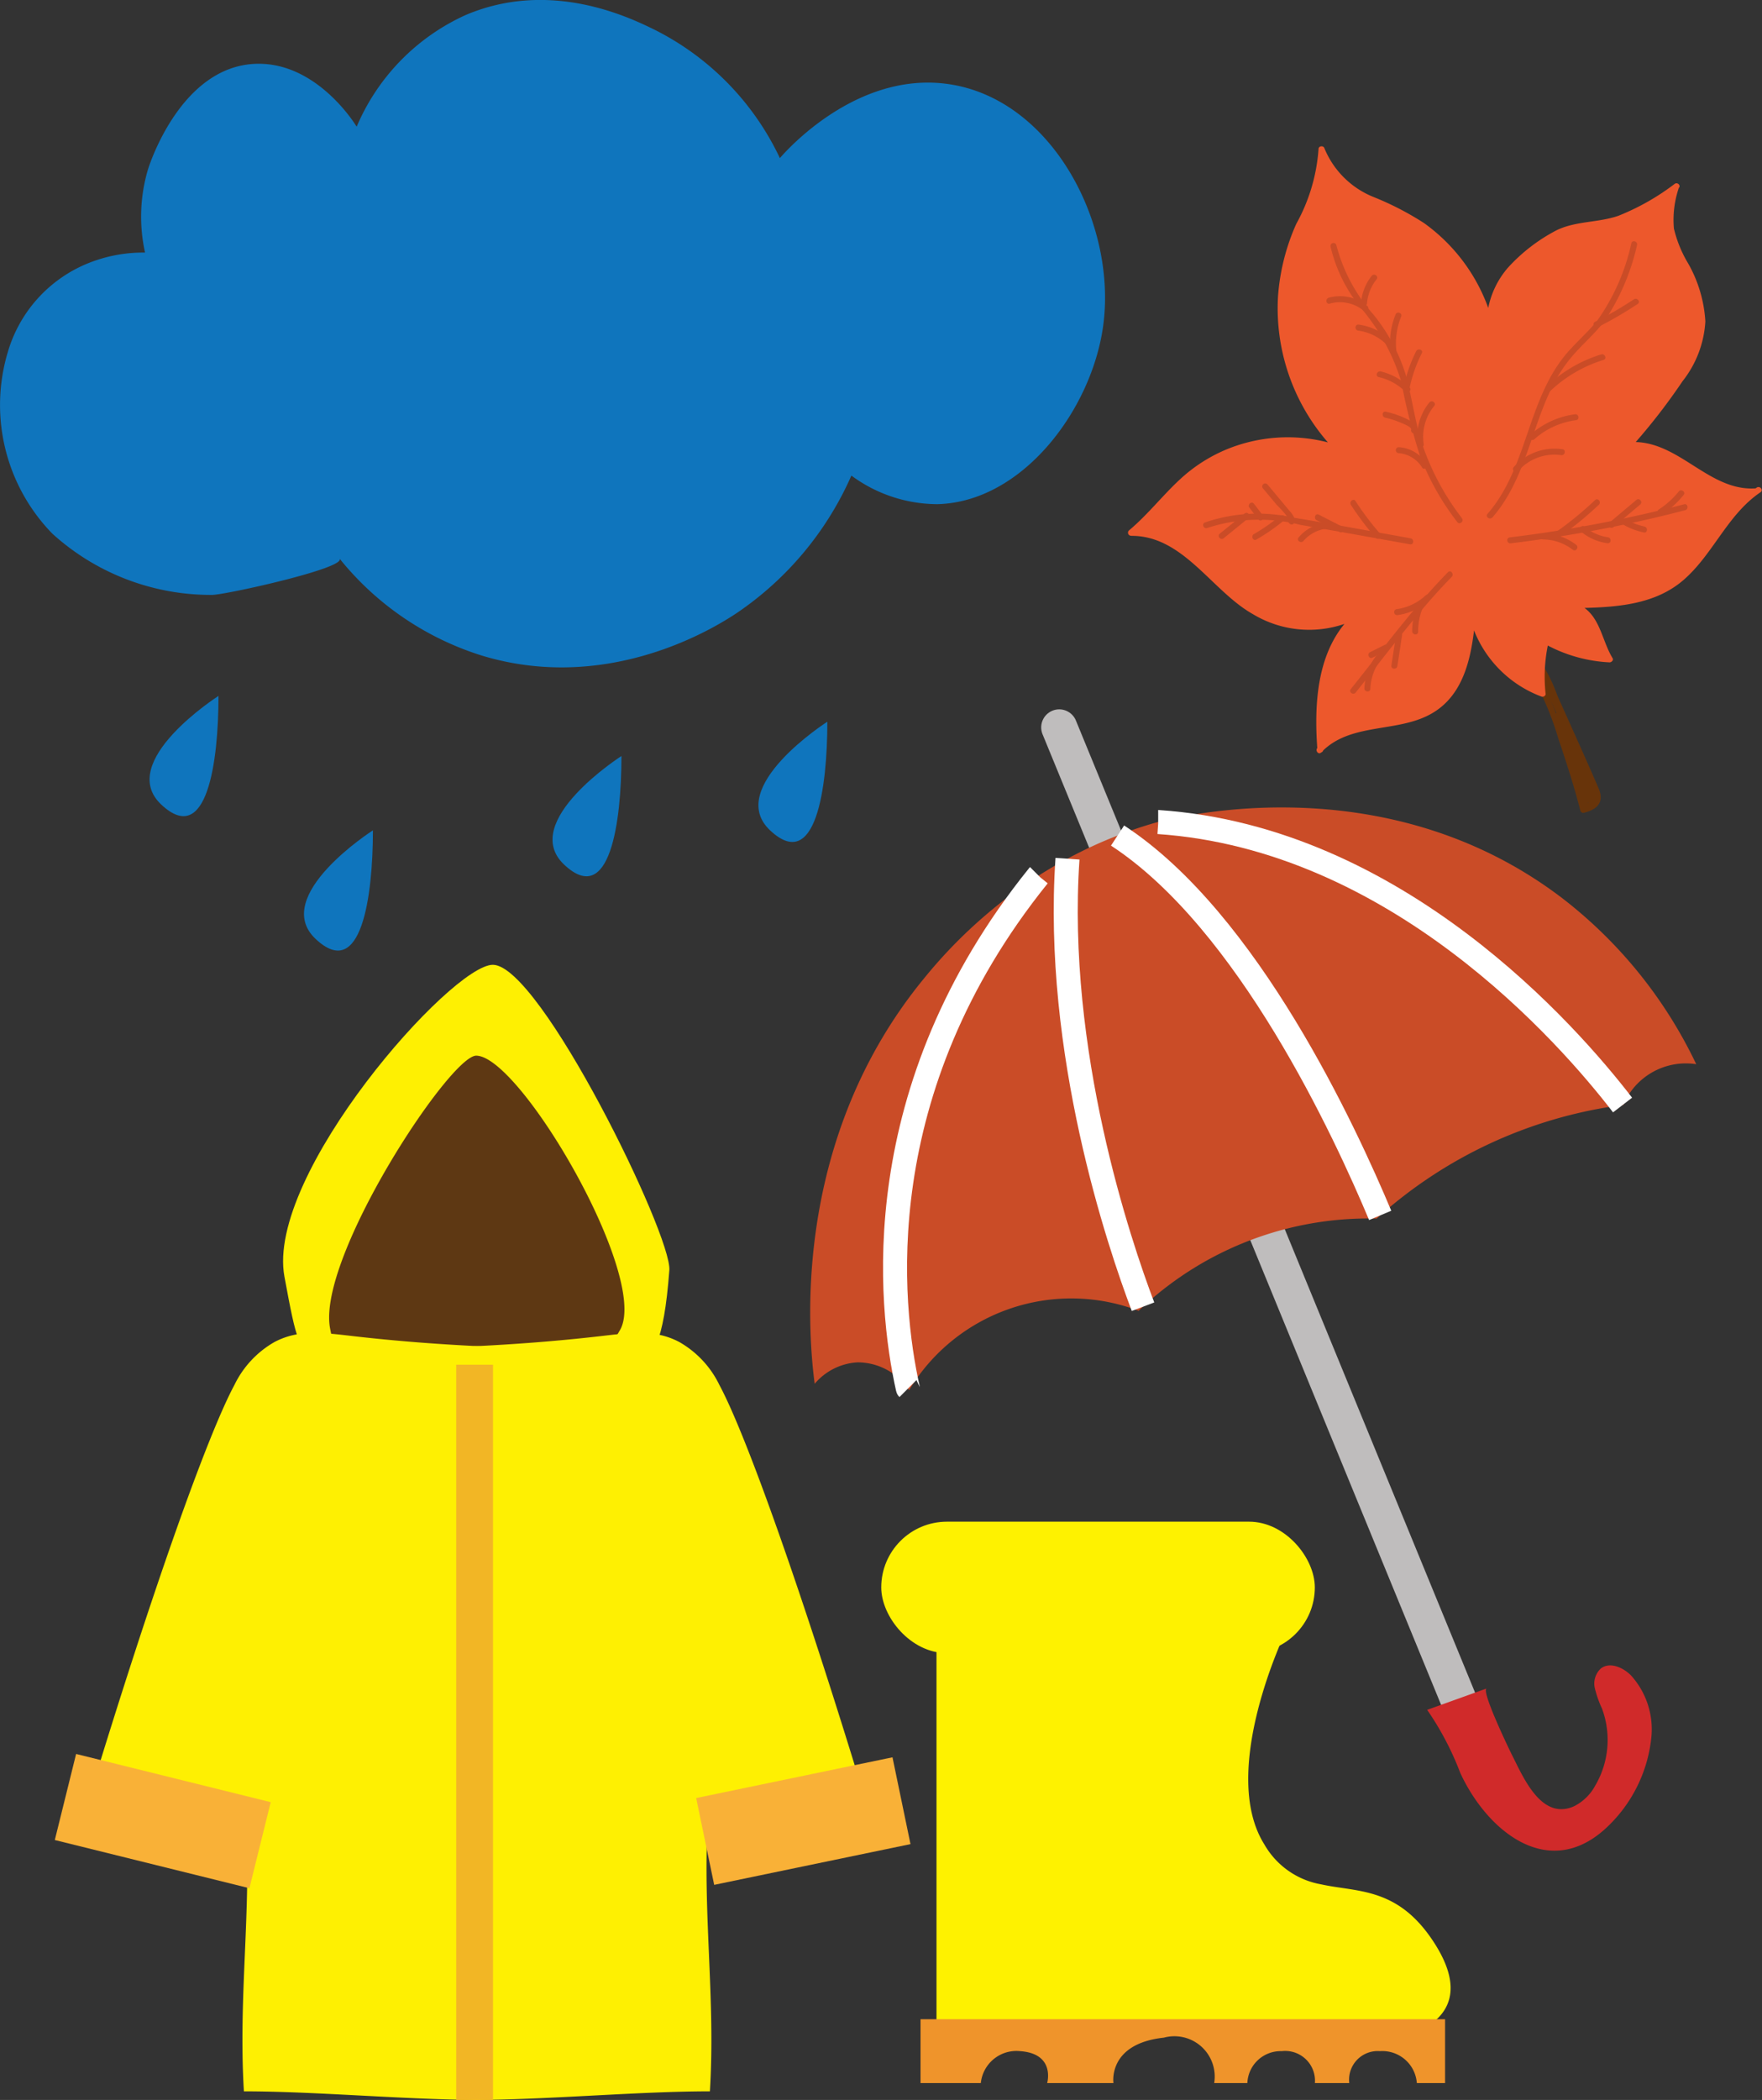 <svg id="Group_40366" data-name="Group 40366" xmlns="http://www.w3.org/2000/svg" width="91.796" height="109.382" viewBox="0 0 91.796 109.382">
  <rect x="0" y="0" width="91.796" height="109.382" fill="#333333" stroke="none"/>
  <g id="Group_40365" data-name="Group 40365" transform="translate(0 0)">
    <path id="Path_44660" data-name="Path 44660" d="M162.333,509.306a7.149,7.149,0,0,1,4.45-4.671,7.653,7.653,0,0,1,2.681-.448,8.638,8.638,0,0,1,.149-4.32c.075-.247,1.726-5.413,5.661-5.513,3.115-.079,5.1,3.082,5.214,3.277a11.174,11.174,0,0,1,5.662-5.81c4.406-1.884,8.511.1,9.832.745a14.308,14.308,0,0,1,6.555,6.7c.4-.464,3.977-4.456,8.641-3.874,5.507.687,8.958,7.306,8.194,12.664-.622,4.368-4.222,9.135-8.64,9.236a7.573,7.573,0,0,1-4.47-1.489,16.829,16.829,0,0,1-5.959,7.151c-1.035.692-6.6,4.235-13.26,2.235a15.423,15.423,0,0,1-7.449-5.065c.4.494-6.05,1.916-6.656,1.894a12.284,12.284,0,0,1-8.3-3.186A9.6,9.6,0,0,1,162.333,509.306Z" transform="translate(-161.907 -491.031)" fill="#0f75bd"/>
    <path id="Path_44661" data-name="Path 44661" d="M180.99,570.668c-1.005-.837-1.066-.946-1.714-4.449-.985-5.323,8.721-16.27,10.866-16.242,2.469.033,9.323,14.08,9.187,15.907-.3,3.966-.852,4.322-1.8,5.678Z" transform="translate(-164.458 -499.723)" fill="#fef002"/>
    <path id="Path_44662" data-name="Path 44662" d="M186.231,573.653c-.317-.128-3.408.165-4.166-3.934-.677-3.662,6.248-14.2,7.618-14.19,2.285.022,8.962,11.427,7.518,14.242a8.332,8.332,0,0,1-4.726,3.882A8.761,8.761,0,0,1,186.231,573.653Z" transform="translate(-164.872 -500.542)" fill="#5e3813"/>
    <path id="Path_44663" data-name="Path 44663" d="M181.174,572.644c-1.64-.188-2.894-.375-4.171.3a5.156,5.156,0,0,0-2.085,2.235c-1.389,2.582-4.259,10.626-7.6,21.6l8.194.894c.3,4.917-.4,9.386-.1,14.3,3.774,0,8.542.447,12.317.447V573.165C184.914,573.032,182.7,572.818,181.174,572.644Z" transform="translate(-162.705 -503.04)" fill="#fef002"/>
    <path id="Path_44664" data-name="Path 44664" d="M197.394,572.644c1.641-.188,2.9-.375,4.171.3a5.153,5.153,0,0,1,2.086,2.235c1.389,2.582,4.259,10.626,7.6,21.6l-8.194.894c-.3,4.917.4,9.386.1,14.3-3.774,0-8.542.447-12.317.447V573.165C193.655,573.032,195.87,572.818,197.394,572.644Z" transform="translate(-166.173 -503.04)" fill="#fef002"/>
    <rect id="Rectangle_2016" data-name="Rectangle 2016" width="10.445" height="4.618" transform="translate(3.965 91.36) rotate(13.907)" fill="#f9b137"/>
    <rect id="Rectangle_2017" data-name="Rectangle 2017" width="10.445" height="4.618" transform="translate(36.269 93.656) rotate(-11.721)" fill="#f9b137"/>
    <rect id="Rectangle_2018" data-name="Rectangle 2018" width="1.917" height="38.297" transform="translate(23.768 71.085)" fill="#f2b625"/>
    <path id="Path_44665" data-name="Path 44665" d="M174.637,533.55s-5.363,3.426-2.98,5.661S174.637,536.976,174.637,533.55Z" transform="translate(-163.254 -497.301)" fill="#0f75bd"/>
    <path id="Path_44666" data-name="Path 44666" d="M184.074,541.763s-5.363,3.426-2.98,5.661S184.074,545.189,184.074,541.763Z" transform="translate(-164.646 -498.512)" fill="#0f75bd"/>
    <path id="Path_44667" data-name="Path 44667" d="M199.262,537.222s-5.363,3.427-2.98,5.662S199.262,540.649,199.262,537.222Z" transform="translate(-166.886 -497.842)" fill="#0f75bd"/>
    <path id="Path_44668" data-name="Path 44668" d="M211.844,535.125s-5.363,3.427-2.98,5.662S211.844,538.552,211.844,535.125Z" transform="translate(-168.741 -497.533)" fill="#0f75bd"/>
    <path id="Path_44669" data-name="Path 44669" d="M241.982,611.943s-3.334-.307-6.815-.444c-2.893-.124-5.883-.129-7.136.252a8.01,8.01,0,0,1-1.641.28,37.889,37.889,0,0,1-7.255-.408v-22.14l18.238.958s-3.582,7.342-1.151,11.19a4.253,4.253,0,0,0,2.944,2.068c1.922.426,4.054.119,5.948,3.123C248.058,611.495,241.982,611.943,241.982,611.943Z" transform="translate(-170.346 -505.549)" fill="#fef200"/>
    <rect id="Rectangle_2019" data-name="Rectangle 2019" width="22.588" height="6.847" rx="3.423" transform="translate(45.911 79.261)" fill="#fef200"/>
    <g id="Group_40364" data-name="Group 40364" transform="translate(58.767 7.622)">
      <g id="Group_40285" data-name="Group 40285" transform="translate(20.994 27.016)">
        <path id="Path_44670" data-name="Path 44670" d="M255.507,532.211a15.9,15.9,0,0,1,1.38,3.275c.417,1.239.824,2.48,1.146,3.747a.158.158,0,0,0,.179.129c.725-.181,1.084-.559.772-1.286-.467-1.088-.954-2.168-1.438-3.249q-.353-.788-.708-1.574a8.129,8.129,0,0,0-.633-1.377c-.258-.362-.938-.264-.686.234.09.179.376.052.285-.128l.207.2.125.277.209.463.375.833q.4.88.789,1.761.373.834.742,1.67c.136.309.275.618.407.929a1.537,1.537,0,0,1,.155.387c.037.363-.382.488-.652.556l.179.129c-.311-1.229-.7-2.435-1.106-3.637a16.8,16.8,0,0,0-1.442-3.463c-.1-.17-.39-.043-.286.128Z" transform="translate(-255.465 -531.66)" fill="#68340a"/>
      </g>
      <g id="Group_40286" data-name="Group 40286" transform="translate(21.168 27.193)">
        <path id="Path_44671" data-name="Path 44671" d="M255.7,532.126a14.49,14.49,0,0,1,1.564,3.211l.668,1.632c.149.367.914,1.674.475,1.963-.168.111.032.35.2.24.411-.269.279-.691.121-1.083-.3-.737-.6-1.472-.9-2.208a17.864,17.864,0,0,0-1.883-3.955c-.119-.161-.36.038-.24.2Z" transform="translate(-255.668 -531.867)" fill="#68340a"/>
      </g>
      <g id="Group_40287" data-name="Group 40287" transform="translate(22.14 29.655)">
        <path id="Path_44672" data-name="Path 44672" d="M258.676,539.412a3.1,3.1,0,0,1-.244-.7l-.274.125.362.4a.157.157,0,0,0,.274-.125L258.557,538l-.275.125a.894.894,0,0,1,.234.488l.275-.125-.186-.182a.158.158,0,0,0-.275.084l-.011.2.3-.049a11.2,11.2,0,0,1-.616-1.876,10.976,10.976,0,0,0-.887-1.819c-.1-.174-.384-.047-.285.128a10.87,10.87,0,0,1,.886,1.819,11.228,11.228,0,0,0,.616,1.876c.071.127.289.118.3-.049l.011-.2-.276.084.185.183c.1.1.311.041.275-.125a1.469,1.469,0,0,0-.3-.636.157.157,0,0,0-.274.125l.239,1.117.275-.125-.362-.406a.158.158,0,0,0-.275.125,3.333,3.333,0,0,0,.267.779c.089.181.373.053.285-.128Z" transform="translate(-256.809 -534.756)" fill="#68340a"/>
      </g>
      <g id="Group_40288" data-name="Group 40288" transform="translate(22.245 29.501)">
        <path id="Path_44673" data-name="Path 44673" d="M256.935,534.751a11.571,11.571,0,0,0,.474,1.852,6.988,6.988,0,0,1,.73,2.032c0,.2.311.23.311.029a4.487,4.487,0,0,0-.557-1.663,10.951,10.951,0,0,1-.65-2.3.156.156,0,0,0-.308.05Z" transform="translate(-256.932 -534.575)" fill="#68340a"/>
      </g>
      <path id="Path_44674" data-name="Path 44674" d="M259.32,501.926a12.413,12.413,0,0,1-2.928,1.661c-1.049.366-2.2.263-3.215.75a9.089,9.089,0,0,0-2.541,1.951,4.557,4.557,0,0,0-1.03,2.1,9.327,9.327,0,0,0-3.358-4.428,15.44,15.44,0,0,0-2.62-1.351,4.627,4.627,0,0,1-2.563-2.551c-.055-.139-.3-.108-.3.049a9.375,9.375,0,0,1-1.159,3.9,11.194,11.194,0,0,0-.953,3.792,10.638,10.638,0,0,0,2.6,7.593,8.377,8.377,0,0,0-5.276.363,8.182,8.182,0,0,0-2.414,1.547c-.928.855-1.7,1.862-2.672,2.674a.16.16,0,0,0,.1.279.169.169,0,0,0,.043.005c2.7,0,4.176,2.884,6.326,4.087a5.667,5.667,0,0,0,4.755.5c-1.436,1.738-1.575,4.24-1.416,6.464-.119.143.069.368.2.234a.159.159,0,0,0,.108-.108c1.559-1.491,4.014-.888,5.781-2,1.457-.916,1.884-2.629,2.078-4.25a6.059,6.059,0,0,0,3.518,3.447c.1.037.24-.056.207-.171a8.2,8.2,0,0,1,.118-2.489,7.722,7.722,0,0,0,3.217.876c.1,0,.223-.113.157-.22-.525-.861-.629-2.009-1.462-2.615,1.839-.049,3.75-.216,5.191-1.484,1.528-1.344,2.265-3.388,3.98-4.544.167-.112-.034-.351-.2-.24l-.06.041h-.008c-2.373.148-3.9-2.348-6.234-2.414a31.663,31.663,0,0,0,2.439-3.169,5.527,5.527,0,0,0,1.188-3.114,6.945,6.945,0,0,0-.889-3.009,6.373,6.373,0,0,1-.749-1.828,5.183,5.183,0,0,1,.244-2.086.1.1,0,0,0,0-.021C259.664,502.028,259.477,501.818,259.32,501.926Z" transform="translate(-230.839 -499.971)" fill="#ed582c"/>
      <g id="Group_40290" data-name="Group 40290" transform="translate(18.694 4.943)">
        <g id="Group_40289" data-name="Group 40289">
          <path id="Path_44675" data-name="Path 44675" d="M253.059,520.153c1.683-1.933,2-4.558,3.109-6.795a7.707,7.707,0,0,1,1.133-1.7c.517-.585,1.113-1.1,1.587-1.72a11.676,11.676,0,0,0,1.7-3.961c.055-.192-.237-.3-.293-.107a11.036,11.036,0,0,1-1.782,4.041c-.493.606-1.09,1.118-1.6,1.714a7.818,7.818,0,0,0-.973,1.487c-1.149,2.244-1.443,4.911-3.142,6.861-.131.152.125.33.257.179Z" transform="translate(-252.766 -505.769)" fill="#ca4c27"/>
        </g>
      </g>
      <g id="Group_40292" data-name="Group 40292" transform="translate(20.054 15.781)">
        <g id="Group_40291" data-name="Group 40291">
          <path id="Path_44676" data-name="Path 44676" d="M254.646,519.6a2.516,2.516,0,0,1,2.252-.811c.2,0,.23-.314.029-.311a2.835,2.835,0,0,0-2.536.943c-.113.165.142.345.256.179Z" transform="translate(-254.362 -518.482)" fill="#ca4c27"/>
        </g>
      </g>
      <g id="Group_40294" data-name="Group 40294" transform="translate(20.914 13.955)">
        <g id="Group_40293" data-name="Group 40293">
          <path id="Path_44677" data-name="Path 44677" d="M255.622,517.643a4.038,4.038,0,0,1,2.173-.993c.2-.026.148-.334-.051-.308a4.337,4.337,0,0,0-2.321,1.061c-.151.133.048.374.2.24Z" transform="translate(-255.37 -516.34)" fill="#ca4c27"/>
        </g>
      </g>
      <g id="Group_40296" data-name="Group 40296" transform="translate(21.771 10.829)">
        <g id="Group_40295" data-name="Group 40295">
          <path id="Path_44678" data-name="Path 44678" d="M256.625,514.568a7.07,7.07,0,0,1,2.756-1.6c.192-.06.061-.344-.128-.285a7.258,7.258,0,0,0-2.827,1.647c-.146.136.052.378.2.24Z" transform="translate(-256.375 -512.673)" fill="#ca4c27"/>
        </g>
      </g>
      <g id="Group_40298" data-name="Group 40298" transform="translate(24.251 7.941)">
        <g id="Group_40297" data-name="Group 40297">
          <path id="Path_44679" data-name="Path 44679" d="M259.5,510.77a20.519,20.519,0,0,0,2.09-1.216c.167-.111-.033-.35-.2-.24a19.677,19.677,0,0,1-2.02,1.171c-.179.09-.051.376.129.285Z" transform="translate(-259.285 -509.286)" fill="#ca4c27"/>
        </g>
      </g>
      <g id="Group_40301" data-name="Group 40301" transform="translate(10.548 5.039)">
        <g id="Group_40300" data-name="Group 40300">
          <g id="Group_40299" data-name="Group 40299">
            <path id="Path_44680" data-name="Path 44680" d="M250.064,520.216a13.289,13.289,0,0,1-1.971-3.57c-.467-1.286-.606-2.639-.974-3.95a9.458,9.458,0,0,0-1.667-3.088,8.771,8.771,0,0,1-1.929-3.6.156.156,0,0,0-.309.05,7.819,7.819,0,0,0,1.6,3.224,10.733,10.733,0,0,1,2.087,3.824,32.319,32.319,0,0,0,.968,3.845,13.629,13.629,0,0,0,1.951,3.466c.122.159.362-.04.24-.2Z" transform="translate(-243.212 -505.882)" fill="#ca4c27"/>
          </g>
        </g>
      </g>
      <g id="Group_40303" data-name="Group 40303" transform="translate(11.85 9.284)">
        <g id="Group_40302" data-name="Group 40302">
          <path id="Path_44681" data-name="Path 44681" d="M246.788,511.914a2.936,2.936,0,0,0-1.884-1.051c-.2-.027-.228.283-.03.311a2.6,2.6,0,0,1,1.674.94.156.156,0,0,0,.24-.2Z" transform="translate(-244.738 -510.861)" fill="#ca4c27"/>
        </g>
      </g>
      <g id="Group_40305" data-name="Group 40305" transform="translate(12.955 11.72)">
        <g id="Group_40304" data-name="Group 40304">
          <path id="Path_44682" data-name="Path 44682" d="M247.752,514.563a3.181,3.181,0,0,0-1.507-.84c-.193-.045-.3.247-.107.293a2.9,2.9,0,0,1,1.373.745c.142.139.384-.059.24-.2Z" transform="translate(-246.035 -513.718)" fill="#ca4c27"/>
        </g>
      </g>
      <g id="Group_40307" data-name="Group 40307" transform="translate(13.268 13.82)">
        <g id="Group_40306" data-name="Group 40306">
          <path id="Path_44683" data-name="Path 44683" d="M248.178,517.221c.075-.325-.188-.485-.447-.62a4.7,4.7,0,0,0-1.167-.415c-.2-.044-.223.268-.03.31a4.4,4.4,0,0,1,.718.224c.094.039.667.245.633.394-.045.193.248.3.293.107Z" transform="translate(-246.402 -516.182)" fill="#ca4c27"/>
        </g>
      </g>
      <g id="Group_40309" data-name="Group 40309" transform="translate(13.955 15.671)">
        <g id="Group_40308" data-name="Group 40308">
          <path id="Path_44684" data-name="Path 44684" d="M248.811,519.212a1.857,1.857,0,0,0-1.437-.859.156.156,0,0,0-.029.311,1.562,1.562,0,0,1,1.226.747c.107.169.347-.031.24-.2Z" transform="translate(-247.207 -518.352)" fill="#ca4c27"/>
        </g>
      </g>
      <g id="Group_40312" data-name="Group 40312" transform="translate(10.332 7.807)">
        <g id="Group_40311" data-name="Group 40311">
          <g id="Group_40310" data-name="Group 40310">
            <path id="Path_44685" data-name="Path 44685" d="M245.083,509.631a2.238,2.238,0,0,0-2-.423c-.192.053-.143.361.051.308a1.952,1.952,0,0,1,1.772.371c.156.127.334-.13.179-.256Z" transform="translate(-242.958 -509.129)" fill="#ca4c27"/>
          </g>
        </g>
      </g>
      <g id="Group_40314" data-name="Group 40314" transform="translate(13.648 8.662)">
        <g id="Group_40313" data-name="Group 40313">
          <path id="Path_44686" data-name="Path 44686" d="M247.179,512.114a3.683,3.683,0,0,1,.251-1.778c.075-.187-.218-.294-.293-.107a4.016,4.016,0,0,0-.265,1.936c.021.2.329.148.308-.051Z" transform="translate(-246.847 -510.132)" fill="#ca4c27"/>
        </g>
      </g>
      <g id="Group_40316" data-name="Group 40316" transform="translate(14.359 10.58)">
        <g id="Group_40315" data-name="Group 40315">
          <path id="Path_44687" data-name="Path 44687" d="M248,514.356a7.294,7.294,0,0,1,.628-1.776c.09-.179-.2-.286-.293-.107a7.592,7.592,0,0,0-.646,1.853c-.041.2.27.224.311.03Z" transform="translate(-247.682 -512.381)" fill="#ca4c27"/>
        </g>
      </g>
      <g id="Group_40318" data-name="Group 40318" transform="translate(15.065 13.282)">
        <g id="Group_40317" data-name="Group 40317">
          <path id="Path_44688" data-name="Path 44688" d="M248.851,517.784a2.528,2.528,0,0,1,.548-1.995c.126-.156-.13-.334-.256-.178a2.836,2.836,0,0,0-.6,2.224.157.157,0,0,0,.309-.051Z" transform="translate(-248.51 -515.55)" fill="#ca4c27"/>
        </g>
      </g>
      <g id="Group_40321" data-name="Group 40321" transform="translate(12.139 6.685)">
        <g id="Group_40320" data-name="Group 40320">
          <g id="Group_40319" data-name="Group 40319">
            <path id="Path_44689" data-name="Path 44689" d="M245.389,509.311a2.3,2.3,0,0,1,.5-1.258c.124-.157-.131-.336-.256-.179a2.6,2.6,0,0,0-.555,1.408.156.156,0,0,0,.311.029Z" transform="translate(-245.077 -507.813)" fill="#ca4c27"/>
          </g>
        </g>
      </g>
      <g id="Group_40323" data-name="Group 40323" transform="translate(3.914 19.143)">
        <g id="Group_40322" data-name="Group 40322">
          <path id="Path_44690" data-name="Path 44690" d="M246.238,523.7c-2.011-.357-4.021-.74-6.037-1.066a8.508,8.508,0,0,0-4.681.241c-.186.077-.057.362.128.285A8.7,8.7,0,0,1,240.5,523c1.9.326,3.807.674,5.709,1.012.2.035.226-.276.029-.311Z" transform="translate(-235.43 -522.425)" fill="#ca4c27"/>
        </g>
      </g>
      <g id="Group_40325" data-name="Group 40325" transform="translate(8.85 19.602)">
        <g id="Group_40324" data-name="Group 40324">
          <path id="Path_44691" data-name="Path 44691" d="M242.708,522.965a2.2,2.2,0,0,0-1.453.772c-.13.152.126.33.257.179a1.87,1.87,0,0,1,1.246-.643c.2-.021.148-.33-.05-.309Z" transform="translate(-241.22 -522.964)" fill="#ca4c27"/>
        </g>
      </g>
      <g id="Group_40327" data-name="Group 40327" transform="translate(6.477 19.211)">
        <g id="Group_40326" data-name="Group 40326">
          <path id="Path_44692" data-name="Path 44692" d="M239.88,522.542a9.8,9.8,0,0,1-1.361.949c-.173.1-.046.385.128.285a10.346,10.346,0,0,0,1.433-.993.156.156,0,0,0-.2-.241Z" transform="translate(-238.436 -522.505)" fill="#ca4c27"/>
        </g>
      </g>
      <g id="Group_40329" data-name="Group 40329" transform="translate(4.723 19.09)">
        <g id="Group_40328" data-name="Group 40328">
          <path id="Path_44693" data-name="Path 44693" d="M237.729,522.4l-1.293,1.049c-.157.126.043.367.2.24l1.294-1.049c.156-.126-.043-.367-.2-.24Z" transform="translate(-236.379 -522.363)" fill="#ca4c27"/>
        </g>
      </g>
      <g id="Group_40331" data-name="Group 40331" transform="translate(11.585 18.414)">
        <g id="Group_40330" data-name="Group 40330">
          <path id="Path_44694" data-name="Path 44694" d="M245.99,523.347a14.477,14.477,0,0,1-1.294-1.714c-.108-.168-.348.032-.24.2a14.547,14.547,0,0,0,1.294,1.714c.133.151.373-.048.24-.2Z" transform="translate(-244.428 -521.57)" fill="#ca4c27"/>
        </g>
      </g>
      <g id="Group_40333" data-name="Group 40333" transform="translate(9.735 19.166)">
        <g id="Group_40332" data-name="Group 40332">
          <path id="Path_44695" data-name="Path 44695" d="M243.658,523.085l-1.2-.615c-.179-.091-.285.2-.107.293l1.2.615c.178.091.284-.2.107-.293Z" transform="translate(-242.258 -522.453)" fill="#ca4c27"/>
        </g>
      </g>
      <g id="Group_40335" data-name="Group 40335" transform="translate(6.992 17.561)">
        <g id="Group_40334" data-name="Group 40334">
          <path id="Path_44696" data-name="Path 44696" d="M240.7,522.607c.078-.287-.116-.463-.292-.674l-1.092-1.309a.156.156,0,0,0-.24.2l.69.826c.106.127.69.669.641.849s.24.3.293.107Z" transform="translate(-239.04 -520.57)" fill="#ca4c27"/>
        </g>
      </g>
      <g id="Group_40337" data-name="Group 40337" transform="translate(6.288 18.559)">
        <g id="Group_40336" data-name="Group 40336">
          <path id="Path_44697" data-name="Path 44697" d="M238.954,522.411l-.465-.612c-.122-.16-.362.039-.24.2l.465.612c.122.16.362-.039.24-.2Z" transform="translate(-238.215 -521.74)" fill="#ca4c27"/>
        </g>
      </g>
      <g id="Group_40339" data-name="Group 40339" transform="translate(11.57 22.138)">
        <g id="Group_40338" data-name="Group 40338">
          <path id="Path_44698" data-name="Path 44698" d="M249.507,525.982c-1.844,1.883-3.418,4.039-5.063,6.092-.126.156.13.335.256.178,1.628-2.03,3.183-4.168,5.007-6.03.139-.142-.059-.385-.2-.24Z" transform="translate(-244.41 -525.938)" fill="#ca4c27"/>
        </g>
      </g>
      <g id="Group_40341" data-name="Group 40341" transform="translate(12.319 26.495)">
        <g id="Group_40340" data-name="Group 40340">
          <path id="Path_44699" data-name="Path 44699" d="M245.885,531.112a2.967,2.967,0,0,0-.6,1.672c-.008.2.3.23.311.029a2.674,2.674,0,0,1,.541-1.522c.12-.161-.136-.34-.257-.179Z" transform="translate(-245.289 -531.049)" fill="#ca4c27"/>
        </g>
      </g>
      <g id="Group_40343" data-name="Group 40343" transform="translate(13.72 25.294)">
        <g id="Group_40342" data-name="Group 40342">
          <path id="Path_44700" data-name="Path 44700" d="M247.18,529.775l-.246,1.615c-.03.2.28.227.311.029l.246-1.615c.031-.2-.28-.227-.311-.029Z" transform="translate(-246.932 -529.64)" fill="#ca4c27"/>
        </g>
      </g>
      <g id="Group_40345" data-name="Group 40345" transform="translate(14.805 23.788)">
        <g id="Group_40344" data-name="Group 40344">
          <path id="Path_44701" data-name="Path 44701" d="M248.477,527.97a3.526,3.526,0,0,0-.272,1.372c0,.2.311.23.31.029a3.3,3.3,0,0,1,.255-1.293c.077-.186-.217-.293-.293-.107Z" transform="translate(-248.205 -527.873)" fill="#ca4c27"/>
        </g>
      </g>
      <g id="Group_40347" data-name="Group 40347" transform="translate(12.521 25.951)">
        <g id="Group_40346" data-name="Group 40346">
          <path id="Path_44702" data-name="Path 44702" d="M246.378,530.428l-.765.382c-.18.09-.052.374.128.285l.765-.381c.18-.09.052-.375-.128-.286Z" transform="translate(-245.526 -530.411)" fill="#ca4c27"/>
        </g>
      </g>
      <g id="Group_40349" data-name="Group 40349" transform="translate(13.868 23.346)">
        <g id="Group_40348" data-name="Group 40348">
          <path id="Path_44703" data-name="Path 44703" d="M248.744,527.4a2.767,2.767,0,0,1-1.512.718.156.156,0,0,0,.05.309,3.063,3.063,0,0,0,1.66-.786c.147-.136-.05-.377-.2-.24Z" transform="translate(-247.106 -527.356)" fill="#ca4c27"/>
        </g>
      </g>
      <g id="Group_40351" data-name="Group 40351" transform="translate(19.758 18.639)">
        <g id="Group_40350" data-name="Group 40350">
          <path id="Path_44704" data-name="Path 44704" d="M254.191,523.873a69.053,69.053,0,0,0,9.092-1.726c.194-.05.144-.359-.05-.309a68.932,68.932,0,0,1-9.092,1.726c-.2.025-.148.332.05.309Z" transform="translate(-254.014 -521.833)" fill="#ca4c27"/>
        </g>
      </g>
      <g id="Group_40353" data-name="Group 40353" transform="translate(21.494 20.167)">
        <g id="Group_40352" data-name="Group 40352">
          <path id="Path_44705" data-name="Path 44705" d="M256.187,523.936a2.564,2.564,0,0,1,1.541.537c.159.122.338-.134.179-.256a2.837,2.837,0,0,0-1.691-.592c-.2,0-.23.307-.029.31Z" transform="translate(-256.051 -523.626)" fill="#ca4c27"/>
        </g>
      </g>
      <g id="Group_40355" data-name="Group 40355" transform="translate(23.543 19.782)">
        <g id="Group_40354" data-name="Group 40354">
          <path id="Path_44706" data-name="Path 44706" d="M258.514,523.467a2.767,2.767,0,0,0,1.374.6c.2.03.228-.281.029-.31a2.462,2.462,0,0,1-1.224-.551c-.154-.128-.333.129-.179.257Z" transform="translate(-258.455 -523.175)" fill="#ca4c27"/>
        </g>
      </g>
      <g id="Group_40357" data-name="Group 40357" transform="translate(25.759 19.443)">
        <g id="Group_40356" data-name="Group 40356">
          <path id="Path_44707" data-name="Path 44707" d="M261.125,523.055a3.61,3.61,0,0,0,1.041.391c.2.042.224-.269.029-.31a3.161,3.161,0,0,1-.892-.337c-.173-.1-.355.158-.178.256Z" transform="translate(-261.053 -522.777)" fill="#ca4c27"/>
        </g>
      </g>
      <g id="Group_40359" data-name="Group 40359" transform="translate(22.159 18.384)">
        <g id="Group_40358" data-name="Group 40358">
          <path id="Path_44708" data-name="Path 44708" d="M257.092,523.536a17.863,17.863,0,0,0,2.112-1.72c.145-.137-.053-.379-.2-.24a17.92,17.92,0,0,1-2.113,1.72c-.165.115.036.355.2.24Z" transform="translate(-256.831 -521.534)" fill="#ca4c27"/>
        </g>
      </g>
      <g id="Group_40361" data-name="Group 40361" transform="translate(25.034 18.38)">
        <g id="Group_40360" data-name="Group 40360">
          <path id="Path_44709" data-name="Path 44709" d="M260.458,522.985l1.395-1.177c.153-.13-.045-.371-.2-.24l-1.4,1.177a.156.156,0,0,0,.2.24Z" transform="translate(-260.203 -521.53)" fill="#ca4c27"/>
        </g>
      </g>
      <g id="Group_40363" data-name="Group 40363" transform="translate(27.584 17.918)">
        <g id="Group_40362" data-name="Group 40362">
          <path id="Path_44710" data-name="Path 44710" d="M263.457,522.228a4.618,4.618,0,0,0,1.1-1c.125-.157-.131-.336-.256-.179a4.314,4.314,0,0,1-1.041.938c-.168.109.032.349.2.24Z" transform="translate(-263.194 -520.989)" fill="#ca4c27"/>
        </g>
      </g>
    </g>
    <line id="Line_1274" data-name="Line 1274" x2="21.018" y2="51.175" transform="translate(55.183 37.888)" fill="none" stroke="#bfbdbd" stroke-linecap="round" stroke-miterlimit="10" stroke-width="1.879"/>
    <path id="Path_44711" data-name="Path 44711" d="M250.845,598.385a15.447,15.447,0,0,0-1.726-3.288l3.108-1.117c-.344.058,1.182,3.208,1.3,3.446.58,1.131,1.514,3.443,3.229,2.7a2.556,2.556,0,0,0,1.112-1.071,4.7,4.7,0,0,0,.359-4.024,5.755,5.755,0,0,1-.373-1.06,1.07,1.07,0,0,1,.311-1.026c.469-.367,1.169-.057,1.584.37a4.188,4.188,0,0,1,1.047,3.238,7.479,7.479,0,0,1-2.465,4.8C255.33,603.991,252.2,601.325,250.845,598.385Z" transform="translate(-174.767 -506.035)" fill="#d02a2a"/>
    <path id="Path_44712" data-name="Path 44712" d="M257.578,553.738a3.537,3.537,0,0,0-3.8,2.12c-.01,0-.026.005-.037.005a23.688,23.688,0,0,0-12.626,5.75c-.064.053-.128.112-.187.165a17.329,17.329,0,0,0-12.172,4.591c-.08.075-.16.144-.229.214a9.863,9.863,0,0,0-11.959,4.137c-.005-.011-.026-.038-.059-.086-.005-.005-.005-.005-.005-.01a3.211,3.211,0,0,0-2.616-1.356,3.153,3.153,0,0,0-2.237,1.116c-.272-2.093-1.414-12.46,5.7-21.119a25.317,25.317,0,0,1,5.952-5.339l.01-.01c.476-.3.977-.6,1.506-.881a22.533,22.533,0,0,1,2.61-1.206q.841-.336,1.762-.609c.048-.016.171-.049.352-.1h.005c2.1-.54,12.375-2.685,21.1,4.009A23.839,23.839,0,0,1,257.578,553.738Z" transform="translate(-169.208 -498.306)" fill="#ca4c27"/>
    <path id="Path_44713" data-name="Path 44713" d="M217.273,571.248c-.005-.005-.005-.005-.005-.01-.966-4.34-2.2-15.535,6.8-26.7l.005-.005.005-.005" transform="translate(-169.972 -498.92)" fill="none" stroke="#fff" stroke-miterlimit="10" stroke-width="1.252"/>
    <path id="Path_44714" data-name="Path 44714" d="M231.058,566.831c-1.239-3.267-4.623-13.266-3.934-23.334" transform="translate(-171.51 -498.768)" fill="none" stroke="#fff" stroke-miterlimit="10" stroke-width="1.252"/>
    <path id="Path_44715" data-name="Path 44715" d="M230.2,542.081c6.818,4.448,11.883,15.5,13.682,19.785" transform="translate(-171.978 -498.559)" fill="none" stroke="#fff" stroke-miterlimit="10" stroke-width="1.252"/>
    <path id="Path_44716" data-name="Path 44716" d="M256.875,555.995c-2.851-3.705-11.782-13.9-24.189-14.74h-.005" transform="translate(-172.343 -498.437)" fill="none" stroke="#fff" stroke-miterlimit="10" stroke-width="1.252"/>
  </g>
  <path id="Path_44717" data-name="Path 44717" d="M218.16,614.4v3.327H221.3a1.864,1.864,0,0,1,2.048-1.664c1.856.128,1.408,1.664,1.408,1.664h3.455s-.32-2.048,2.624-2.367a2.1,2.1,0,0,1,2.623,2.367h1.728a1.736,1.736,0,0,1,1.791-1.664,1.551,1.551,0,0,1,1.728,1.664h1.791a1.49,1.49,0,0,1,1.6-1.664,1.8,1.8,0,0,1,1.92,1.664h1.471V614.4Z" transform="translate(-170.202 -509.223)" fill="#ef942b"/>
</svg>
